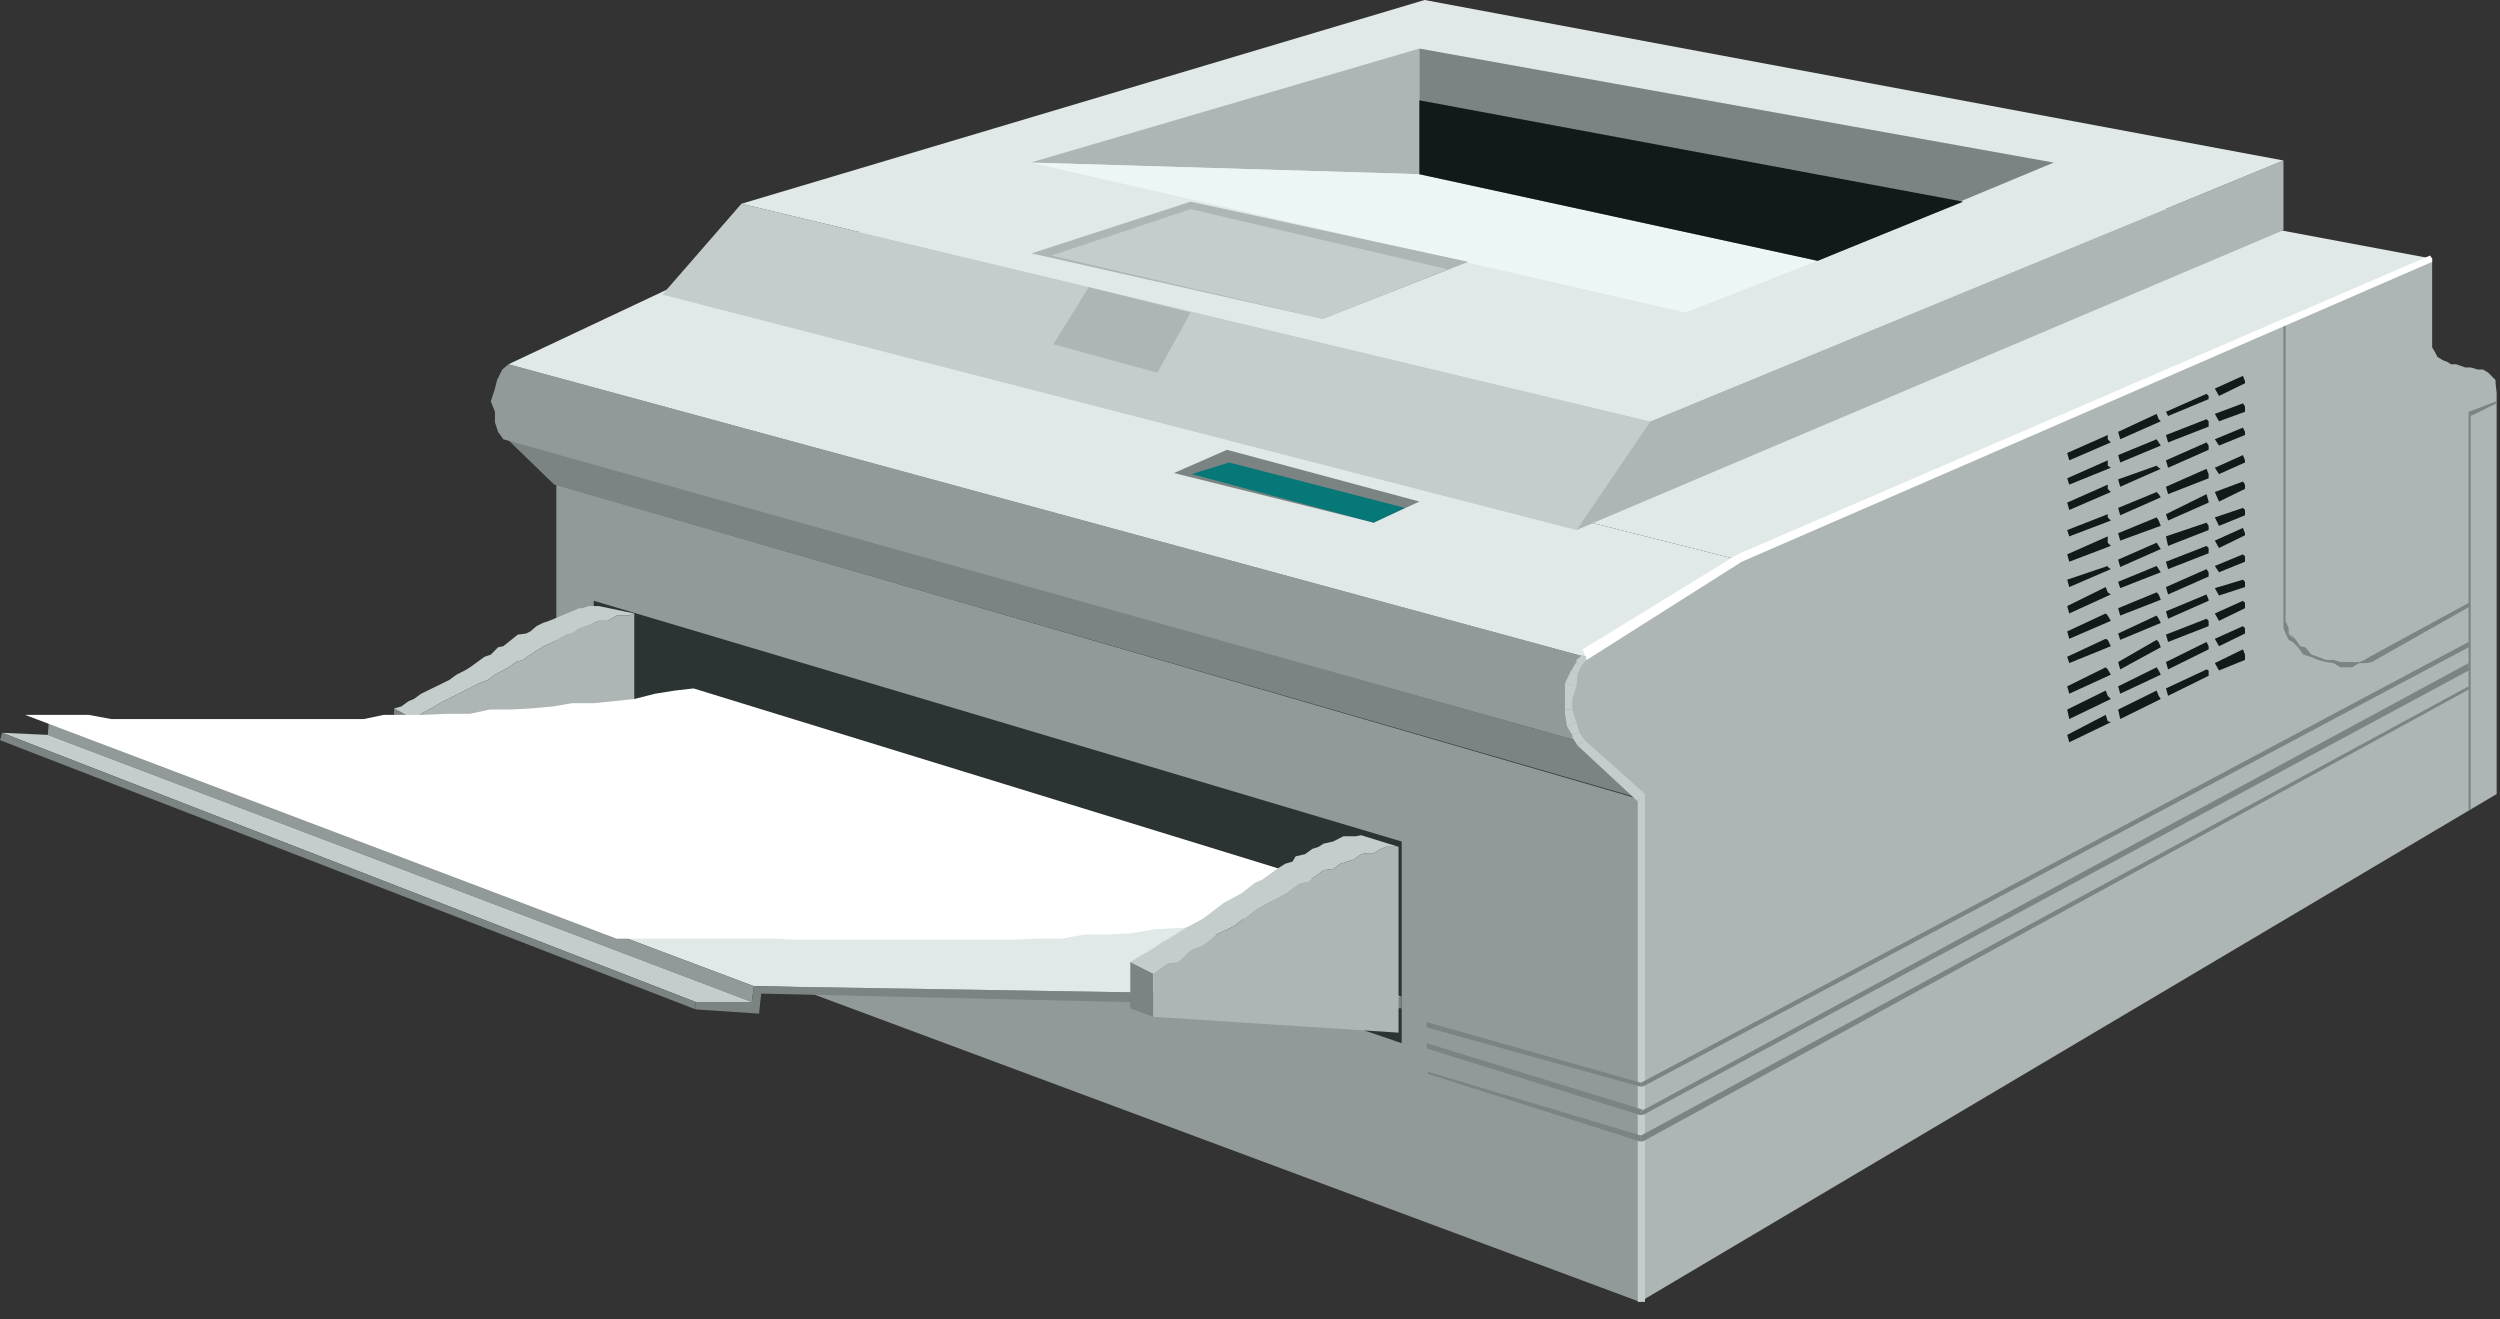<?xml version="1.0" encoding="iso-8859-1"?>
<!DOCTYPE svg PUBLIC "-//W3C//DTD SVG 1.1//EN" "http://www.w3.org/Graphics/SVG/1.1/DTD/svg11.dtd">
<svg version="1.1" xmlns="http://www.w3.org/2000/svg" xmlns:xlink="http://www.w3.org/1999/xlink" width="108" height="57" viewBox="0 0 108 57">
<rect x="0" y="0" width="108" height="57" fill="#333333" stroke="none"/>
<g>
	<polygon style="fill-rule:evenodd;clip-rule:evenodd;fill:#919999;" points="70.841,56.242 70.841,34.529 24.033,20.937 
		24.033,38.817 	"/>
	<polygon style="fill-rule:evenodd;clip-rule:evenodd;fill:#7B8383;" points="70.975,34.529 68.369,32.066 21.921,18.976 
		23.943,20.937 	"/>
	<polygon style="fill-rule:evenodd;clip-rule:evenodd;fill:#919999;" points="68.369,32.066 68.1,31.747 67.92,31.2 67.875,30.652 
		67.875,29.649 67.92,29.146 68.146,28.646 68.459,28.372 21.966,15.736 21.697,15.965 21.472,16.421 21.382,16.786 21.203,17.333 
		21.382,17.79 21.382,18.246 21.517,18.656 21.742,18.976 	"/>
	<polygon style="fill-rule:evenodd;clip-rule:evenodd;fill:#E0E8E8;" points="68.459,28.372 75.063,24.176 28.839,12.498 
		21.966,15.736 	"/>
	<polygon style="fill-rule:evenodd;clip-rule:evenodd;fill:#E0E8E8;" points="75.063,24.176 105.069,11.175 61.002,2.919 
		28.839,12.498 	"/>
	<polygon style="fill-rule:evenodd;clip-rule:evenodd;fill:#AEB5B5;" points="70.841,56.242 70.841,34.529 68.369,32.066 
		68.1,31.747 67.92,31.2 67.875,30.652 67.875,29.649 67.92,29.146 68.146,28.646 68.459,28.372 75.063,24.176 105.069,11.175 
		105.069,15.007 105.206,15.235 105.294,15.417 105.519,15.554 105.743,15.646 105.879,15.736 106.102,15.736 106.507,15.874 
		106.733,15.874 107.046,15.965 107.27,15.965 107.496,16.102 107.809,16.421 107.809,16.558 107.855,16.968 107.855,34.302 	"/>
	<polygon style="fill-rule:evenodd;clip-rule:evenodd;fill:#C4CCCC;" points="70.75,34.621 70.75,34.529 70.75,56.242 
		71.064,56.242 71.064,34.302 71.064,34.529 71.064,34.302 	"/>
	<polygon style="fill-rule:evenodd;clip-rule:evenodd;fill:#C4CCCC;" points="68.146,32.204 70.75,34.621 71.064,34.302 
		68.459,31.976 	"/>
	<polygon style="fill-rule:evenodd;clip-rule:evenodd;fill:#C4CCCC;" points="67.92,31.747 67.92,31.838 68.146,32.204 
		68.459,31.976 68.235,31.656 67.92,31.747 67.92,31.838 	"/>
	<polygon style="fill-rule:evenodd;clip-rule:evenodd;fill:#C4CCCC;" points="67.695,31.383 67.92,31.747 68.235,31.656 68.1,31.2 	
		"/>
	<polygon style="fill-rule:evenodd;clip-rule:evenodd;fill:#C4CCCC;" points="67.606,30.652 67.606,30.836 67.695,31.383 68.1,31.2 
		67.92,30.652 67.606,30.652 67.606,30.836 	"/>
	<polygon style="fill-rule:evenodd;clip-rule:evenodd;fill:#C4CCCC;" points="67.606,30.197 67.606,30.652 67.92,30.652 
		67.92,30.197 67.606,30.197 	"/>
	<polygon style="fill-rule:evenodd;clip-rule:evenodd;fill:#C4CCCC;" points="67.606,29.513 67.606,30.197 67.92,30.197 
		68.1,29.649 	"/>
	<polygon style="fill-rule:evenodd;clip-rule:evenodd;fill:#C4CCCC;" points="67.875,28.965 67.606,29.513 68.1,29.649 
		68.146,29.146 	"/>
	<polygon style="fill-rule:evenodd;clip-rule:evenodd;fill:#C4CCCC;" points="68.1,28.509 68.1,28.601 67.875,28.965 68.146,29.146 
		68.369,28.646 68.235,28.828 68.1,28.509 68.1,28.601 	"/>
	<polygon style="fill-rule:evenodd;clip-rule:evenodd;fill:#C4CCCC;" points="68.459,28.372 68.369,28.28 68.1,28.509 
		68.235,28.828 68.548,28.509 	"/>
	<polygon style="fill-rule:evenodd;clip-rule:evenodd;fill:#C4CCCC;" points="28.615,12.727 32.028,8.803 71.29,18.2 68.1,22.898 	
		"/>
	<polygon style="fill-rule:evenodd;clip-rule:evenodd;fill:#AEB5B5;" points="98.645,9.944 98.645,6.933 71.29,18.2 68.1,22.898 	
		"/>
	<polygon style="fill-rule:evenodd;clip-rule:evenodd;fill:#E0E8E8;" points="61.542,0 32.028,8.803 71.29,18.2 98.645,6.933 	"/>
	<polygon style="fill-rule:evenodd;clip-rule:evenodd;fill:#AEB5B5;" points="44.517,7.024 61.317,2.098 61.317,7.526 	"/>
	<polygon style="fill-rule:evenodd;clip-rule:evenodd;fill:#EDF6F6;" points="44.517,7.024 72.817,13.501 78.521,11.267 
		61.317,7.526 	"/>
	<polygon style="fill-rule:evenodd;clip-rule:evenodd;fill:#7B8383;" points="61.317,2.098 88.718,7.024 78.521,11.267 
		61.317,7.526 	"/>
	<polygon style="fill-rule:evenodd;clip-rule:evenodd;fill:#121919;" points="61.317,4.333 84.81,8.712 78.521,11.267 61.317,7.526 
			"/>
	<polygon style="fill-rule:evenodd;clip-rule:evenodd;fill:#2C3333;" points="25.65,25.954 60.552,36.354 60.552,45.067 
		25.65,33.115 	"/>
	<polygon style="fill-rule:evenodd;clip-rule:evenodd;fill:#7B8383;" points="17.878,32.523 17.878,31.063 17.025,30.607 
		17.025,32.204 	"/>
	<polygon style="fill-rule:evenodd;clip-rule:evenodd;fill:#C4CCCC;" points="17.878,31.063 18.193,30.836 18.777,30.517 
		19.001,30.379 19.63,30.06 20.079,29.832 20.708,29.513 21.068,29.375 21.382,29.146 21.966,28.828 22.28,28.601 22.595,28.509 
		22.91,28.28 23.494,27.916 23.898,27.733 24.481,27.414 24.707,27.368 25.021,27.141 25.335,27.049 25.65,26.912 25.874,26.821 
		26.234,26.821 26.414,26.729 26.638,26.593 27.177,26.593 27.401,26.502 25.874,26.183 25.425,26.183 25.156,26.273 25.021,26.273 
		24.707,26.41 24.257,26.593 23.943,26.729 23.718,26.821 23.449,26.912 23.179,27.049 22.91,27.277 22.73,27.368 22.371,27.414 
		21.742,27.916 21.517,27.962 21.203,28.28 20.933,28.372 20.304,28.828 20.079,28.965 19.72,29.146 19.406,29.375 18.193,29.969 
		17.878,30.197 17.654,30.288 17.339,30.517 17.025,30.607 	"/>
	<polygon style="fill-rule:evenodd;clip-rule:evenodd;fill:#AEB5B5;" points="27.401,26.502 27.401,33.07 17.878,32.523 
		17.878,31.063 18.193,30.836 18.777,30.517 19.001,30.379 19.63,30.06 20.079,29.832 20.708,29.513 21.068,29.375 21.382,29.146 
		21.966,28.828 22.28,28.601 22.595,28.509 22.91,28.28 23.494,27.916 23.898,27.733 24.481,27.414 24.707,27.368 25.021,27.141 
		25.335,27.049 25.65,26.912 25.874,26.821 26.234,26.821 26.414,26.729 26.638,26.593 27.177,26.593 	"/>
	<polygon style="fill-rule:evenodd;clip-rule:evenodd;fill:#E0E8E8;" points="60.552,43.06 32.567,42.604 2.111,31.155 
		26.548,31.838 	"/>
	<polygon style="fill-rule:evenodd;clip-rule:evenodd;fill:#919999;" points="32.567,42.604 32.478,43.287 2.066,31.747 
		2.111,31.155 	"/>
	<polygon style="fill-rule:evenodd;clip-rule:evenodd;fill:#C4CCCC;" points="32.478,43.287 30.052,43.287 0.09,31.656 
		2.066,31.747 	"/>
	<polygon style="fill-rule:evenodd;clip-rule:evenodd;fill:#7B8383;" points="30.052,43.287 30.052,43.606 0,31.976 0.09,31.656 	
		"/>
	<polygon style="fill-rule:evenodd;clip-rule:evenodd;fill:#7B8383;" points="30.052,43.606 32.792,43.79 32.882,42.924 
		60.552,43.562 60.552,43.06 32.567,42.604 32.478,43.287 30.052,43.287 	"/>
	<polygon style="fill-rule:evenodd;clip-rule:evenodd;fill:#FFFFFF;" points="26.638,40.551 33.376,40.551 34.455,40.596 
		43.663,40.596 44.786,40.551 45.864,40.551 46.853,40.369 47.93,40.369 48.829,40.323 49.908,40.141 50.895,40.095 51.973,40.004 
		52.872,39.775 53.86,39.685 54.758,39.456 55.613,39.228 56.509,39 57.455,38.681 58.262,38.452 29.962,29.74 29.154,29.832 
		28.3,29.969 27.401,30.197 25.65,30.379 24.707,30.379 23.898,30.517 22.91,30.607 22.056,30.652 21.158,30.652 20.304,30.836 
		19.316,30.836 18.328,30.881 16.576,30.881 15.722,31.063 4.806,31.063 3.818,30.881 1.078,30.881 	"/>
	<polygon style="fill-rule:evenodd;clip-rule:evenodd;fill:#7B8383;" points="49.818,43.926 49.818,42.057 48.829,41.554 
		48.829,43.562 	"/>
	<polygon style="fill-rule:evenodd;clip-rule:evenodd;fill:#C4CCCC;" points="49.818,42.057 50.446,41.601 50.895,41.554 
		51.479,41.008 51.973,40.824 52.557,40.369 53.321,40.004 53.725,39.685 54.309,39.228 55.522,38.59 56.152,38.133 56.466,38.088 
		56.826,37.859 57.183,37.587 57.588,37.54 57.903,37.313 58.488,37.13 58.801,36.902 59.027,36.855 59.341,36.855 59.656,36.674 
		59.878,36.583 60.417,36.583 58.801,36.081 58.577,36.126 58.037,36.126 57.588,36.354 57.183,36.445 56.96,36.583 56.689,36.674 
		56.375,36.902 55.972,36.993 55.835,37.222 55.522,37.313 55.163,37.54 54.535,37.997 54.219,38.133 53.635,38.59 52.872,39 
		51.973,39.685 51.209,40.095 50.491,40.551 50.221,40.688 49.908,40.915 48.829,41.554 	"/>
	<polygon style="fill-rule:evenodd;clip-rule:evenodd;fill:#AEB5B5;" points="60.417,36.583 60.417,44.611 49.818,43.926 
		49.818,42.057 50.446,41.601 50.895,41.554 51.479,41.008 51.973,40.824 52.557,40.369 53.321,40.004 53.725,39.685 54.309,39.228 
		55.522,38.59 56.152,38.133 56.466,38.088 56.826,37.859 57.183,37.587 57.588,37.54 57.903,37.313 58.488,37.13 58.801,36.902 
		59.027,36.855 59.341,36.855 59.656,36.674 59.878,36.583 	"/>
	<polygon style="fill-rule:evenodd;clip-rule:evenodd;fill:#7B8383;" points="70.841,46.8 70.975,46.8 61.631,44.154 61.631,44.383 
		70.841,46.937 70.975,46.937 70.841,46.937 70.975,46.937 	"/>
	<polygon style="fill-rule:evenodd;clip-rule:evenodd;fill:#7B8383;" points="106.642,27.733 70.841,46.8 70.975,46.937 
		106.733,27.916 	"/>
	<polygon style="fill-rule:evenodd;clip-rule:evenodd;fill:#7B8383;" points="70.841,49.081 70.975,49.081 61.676,46.298 
		61.676,46.39 70.841,49.309 70.975,49.309 70.841,49.309 70.975,49.309 	"/>
	<polygon style="fill-rule:evenodd;clip-rule:evenodd;fill:#7B8383;" points="106.642,29.74 106.642,29.649 70.841,49.081 
		70.975,49.309 106.733,29.74 	"/>
	<polygon style="fill-rule:evenodd;clip-rule:evenodd;fill:#7B8383;" points="70.841,48.032 70.975,47.94 61.631,45.067 
		61.631,45.294 70.841,48.169 70.975,48.169 70.841,48.169 70.975,48.169 	"/>
	<polygon style="fill-rule:evenodd;clip-rule:evenodd;fill:#7B8383;" points="106.642,28.828 106.642,28.646 70.841,48.032 
		70.975,48.169 106.733,28.919 	"/>
	<polygon style="fill-rule:evenodd;clip-rule:evenodd;fill:#7B8383;" points="106.733,17.88 106.733,17.972 107.855,17.424 
		107.855,17.333 106.642,17.79 106.642,17.88 106.642,17.79 106.642,17.88 	"/>
	<polygon style="fill-rule:evenodd;clip-rule:evenodd;fill:#7B8383;" points="106.642,17.88 106.642,34.986 106.733,34.986 
		106.733,17.88 106.642,17.88 	"/>
	<polygon style="fill-rule:evenodd;clip-rule:evenodd;fill:#7B8383;" points="98.645,13.866 98.645,26.912 98.736,26.912 
		98.736,13.866 98.645,13.866 	"/>
	<polygon style="fill-rule:evenodd;clip-rule:evenodd;fill:#FFFFFF;" points="75.063,23.947 68.369,28.053 68.548,28.509 
		75.243,24.267 	"/>
	<polygon style="fill-rule:evenodd;clip-rule:evenodd;fill:#FFFFFF;" points="105.069,11.175 104.98,11.038 75.063,23.947 
		75.243,24.267 105.069,11.312 	"/>
	<polygon style="fill-rule:evenodd;clip-rule:evenodd;fill:#AEB5B5;" points="51.434,8.712 44.562,10.947 57.14,13.775 
		63.429,11.312 	"/>
	<polygon style="fill-rule:evenodd;clip-rule:evenodd;fill:#C4CCCC;" points="51.434,9.032 45.416,11.038 57.14,13.775 
		62.53,11.631 	"/>
	<polygon style="fill-rule:evenodd;clip-rule:evenodd;fill:#AEB5B5;" points="45.505,14.87 47.032,12.407 51.434,13.501 
		49.997,16.102 	"/>
	<polygon style="fill-rule:evenodd;clip-rule:evenodd;fill:#7B8383;" points="50.715,20.435 53.006,19.431 61.317,21.667 
		59.341,22.579 	"/>
	<polygon style="fill-rule:evenodd;clip-rule:evenodd;fill:#067878;" points="51.479,20.481 53.096,19.979 60.689,21.94 
		59.341,22.579 	"/>
	<path style="fill-rule:evenodd;clip-rule:evenodd;fill:#121919;" d="M95.413,18.2l-0.091-0.091l-1.753,0.685l0.092,0.319
		l1.752-0.684V18.2L95.413,18.2z M95.413,17.105l-0.091-0.091l-1.753,0.775l0.092,0.183l1.752-0.73V17.105L95.413,17.105z
		 M96.984,18.656l-0.089-0.183l-1.214,0.502l0.18,0.273l1.123-0.456V18.656L96.984,18.656z M96.984,17.561l-0.089-0.137
		l-1.214,0.456l0.18,0.319l1.123-0.41V17.561L96.984,17.561z M96.984,16.467l-0.089-0.229l-1.214,0.548l0.18,0.319l1.123-0.548
		V16.467L96.984,16.467z M91.054,21.119v-0.183l-1.751,0.776l0.089,0.319l1.796-0.776L91.054,21.119L91.054,21.119z M91.054,20.116
		v-0.229l-1.751,0.775l0.089,0.273l1.796-0.729L91.054,20.116L91.054,20.116z M91.054,18.976v-0.183l-1.751,0.775l0.089,0.319
		l1.796-0.776L91.054,18.976L91.054,18.976z M93.255,21.348l-0.089-0.092l-1.662,0.685l0.089,0.319l1.753-0.775L93.255,21.348
		L93.255,21.348z M93.255,20.207l-0.089-0.091l-1.662,0.592l0.089,0.32l1.753-0.776L93.255,20.207L93.255,20.207z M93.255,19.112
		l-0.089-0.136l-1.662,0.684l0.089,0.319l1.753-0.73L93.255,19.112L93.255,19.112z M93.255,18.108l-0.089-0.228l-1.662,0.776
		l0.089,0.319l1.753-0.776L93.255,18.108L93.255,18.108z M95.413,20.481l-0.091-0.229l-1.753,0.776l0.092,0.319l1.752-0.685V20.481
		L95.413,20.481z M95.413,19.249l-0.091-0.137l-1.753,0.776l0.092,0.319l1.752-0.776V19.249L95.413,19.249z M96.984,20.937
		L96.895,20.8l-1.214,0.456l0.18,0.411l1.123-0.548V20.937L96.984,20.937z M96.984,19.888l-0.089-0.228l-1.214,0.547l0.18,0.274
		l1.123-0.502V19.888L96.984,19.888z M95.413,22.716l-0.091-0.137l-1.753,0.592l0.092,0.412l1.752-0.685V22.716L95.413,22.716z
		 M95.413,21.667l-0.091-0.319l-1.753,0.866l0.092,0.273l1.752-0.775V21.667L95.413,21.667z M96.984,23.035l-0.089-0.229
		l-1.214,0.548l0.18,0.319l1.123-0.548V23.035L96.984,23.035z M96.984,22.032l-0.089-0.091l-1.214,0.411l0.18,0.365l1.123-0.456
		V22.032L96.984,22.032z M93.255,24.586l-0.089-0.137l-1.662,0.685l0.089,0.273l1.753-0.685L93.255,24.586L93.255,24.586z
		 M93.255,23.583l-0.089-0.138l-1.662,0.73l0.089,0.319l1.753-0.776L93.255,23.583L93.255,23.583z M91.054,30.06l-0.089-0.228
		l-1.662,0.82l0.089,0.41l1.796-0.865L91.054,30.06L91.054,30.06z M91.054,28.919l-0.089-0.091l-1.662,0.821l0.089,0.319
		l1.796-0.822L91.054,28.919L91.054,28.919z M91.054,27.643l-0.089-0.046l-1.662,0.775l0.089,0.273l1.796-0.729L91.054,27.643
		L91.054,27.643z M91.054,26.593l-0.089-0.091l-1.662,0.775l0.089,0.319l1.796-0.775L91.054,26.593L91.054,26.593z M91.054,25.589
		l-0.089-0.228l-1.662,0.821l0.089,0.319l1.796-0.821L91.054,25.589L91.054,25.589z M91.054,24.495v-0.046l-1.751,0.593l0.089,0.319
		l1.796-0.775L91.054,24.495L91.054,24.495z M91.054,23.445v-0.274l-1.751,0.776l0.089,0.319l1.796-0.684L91.054,23.445
		L91.054,23.445z M93.255,30.06l-0.089-0.228l-1.662,0.82l0.089,0.41l1.753-0.865L93.255,30.06L93.255,30.06z M93.255,28.965
		l-0.089-0.137l-1.662,0.821l0.089,0.319l1.753-0.822L93.255,28.965L93.255,28.965z M93.255,27.733l-0.089-0.091l-1.662,0.958
		l0.089,0.318l1.753-0.957L93.255,27.733L93.255,27.733z M93.255,26.729l-0.089-0.137l-1.662,0.775l0.089,0.274l1.753-0.73
		L93.255,26.729L93.255,26.729z M93.255,25.681l-0.089-0.092l-1.662,0.685l0.089,0.319l1.753-0.685L93.255,25.681L93.255,25.681z
		 M91.054,22.351v-0.137l-1.751,0.685l0.089,0.273l1.796-0.684L91.054,22.351L91.054,22.351z M93.255,22.487l-0.089-0.136
		l-1.662,0.684l0.089,0.319l1.753-0.639L93.255,22.487L93.255,22.487z M96.984,25.134l-0.089-0.092l-1.214,0.365l0.18,0.319
		l1.123-0.365V25.134L96.984,25.134z M96.984,24.038l-0.089-0.091l-1.214,0.502l0.18,0.273l1.123-0.456V24.038L96.984,24.038z
		 M95.413,28.965l-0.091-0.046l-1.753,0.821l0.092,0.319l1.752-0.866V28.965L95.413,28.965z M95.413,27.916l-0.091-0.183
		l-1.753,0.867l0.092,0.318l1.752-0.866V27.916L95.413,27.916z M95.413,26.821l-0.091-0.092l-1.753,0.685l0.092,0.319l1.752-0.685
		V26.821L95.413,26.821z M95.413,25.908l-0.091-0.228l-1.753,0.729l0.092,0.319l1.752-0.775V25.908L95.413,25.908z M95.413,24.723
		l-0.091-0.137l-1.753,0.775l0.092,0.319l1.752-0.775V24.723L95.413,24.723z M95.413,23.674l-0.091-0.091l-1.753,0.684l0.092,0.319
		l1.752-0.685V23.674L95.413,23.674z M96.984,28.28l-0.089-0.228l-1.214,0.593l0.18,0.319l1.123-0.456V28.28L96.984,28.28z
		 M96.984,27.141l-0.089-0.092l-1.214,0.548l0.18,0.319l1.123-0.548V27.141L96.984,27.141z M96.984,26.046l-0.089-0.092
		l-1.214,0.548l0.18,0.319l1.123-0.548V26.046L96.984,26.046z M91.054,31.155l-0.089-0.274l-1.662,0.866l0.089,0.319l1.796-0.866
		L91.054,31.155L91.054,31.155z"/>
	<path style="fill-rule:evenodd;clip-rule:evenodd;fill:#7B8383;" d="M101.925,28.646h0.314l-0.089-0.137l-0.226,0.092V28.646
		L101.925,28.646z M102.24,28.646l0.225-0.045l-0.091-0.229l-0.223,0.137L102.24,28.646L102.24,28.646z M102.464,28.601l4.269-2.418
		l-0.091-0.137l-4.269,2.326L102.464,28.601L102.464,28.601z M100.803,28.646l0.313,0.183v-0.228l-0.313-0.092V28.646
		L100.803,28.646z M101.117,28.828h0.226l0.044-0.228h-0.27V28.828L101.117,28.828z M101.342,28.828h0.269v-0.228h-0.225
		L101.342,28.828h0.044H101.342L101.342,28.828z M99.276,27.962l0.223,0.318l0.091-0.318l-0.225-0.046L99.276,27.962L99.276,27.962z
		 M98.645,27.141l0.091,0.228h0.135v-0.228H98.645L98.645,27.141z M98.645,26.912v0.229h0.226l-0.135-0.319v0.091H98.645
		L98.645,26.912z M98.736,27.368l0.135,0.274l0.18-0.046l-0.18-0.229H98.736L98.736,27.368z M98.871,27.643l0.18,0.091l0.135-0.091
		l-0.224-0.229l0.089,0.183L98.871,27.643L98.871,27.643z M99.05,27.733l0.226,0.229l0.089-0.046l-0.18-0.273L99.05,27.733
		L99.05,27.733z M99.499,28.28l0.316,0.092l0.043-0.092l-0.269-0.318L99.499,28.28L99.499,28.28z M99.815,28.372l0.314,0.137v-0.137
		l-0.271-0.092L99.815,28.372L99.815,28.372z M100.129,28.509l0.359,0.092v-0.092l-0.359-0.137V28.509L100.129,28.509z
		 M100.489,28.601l0.314,0.045v-0.137h-0.314V28.601L100.489,28.601z M101.611,28.828l0.314-0.183v-0.045h-0.314V28.828
		L101.611,28.828z"/>
</g>
</svg>